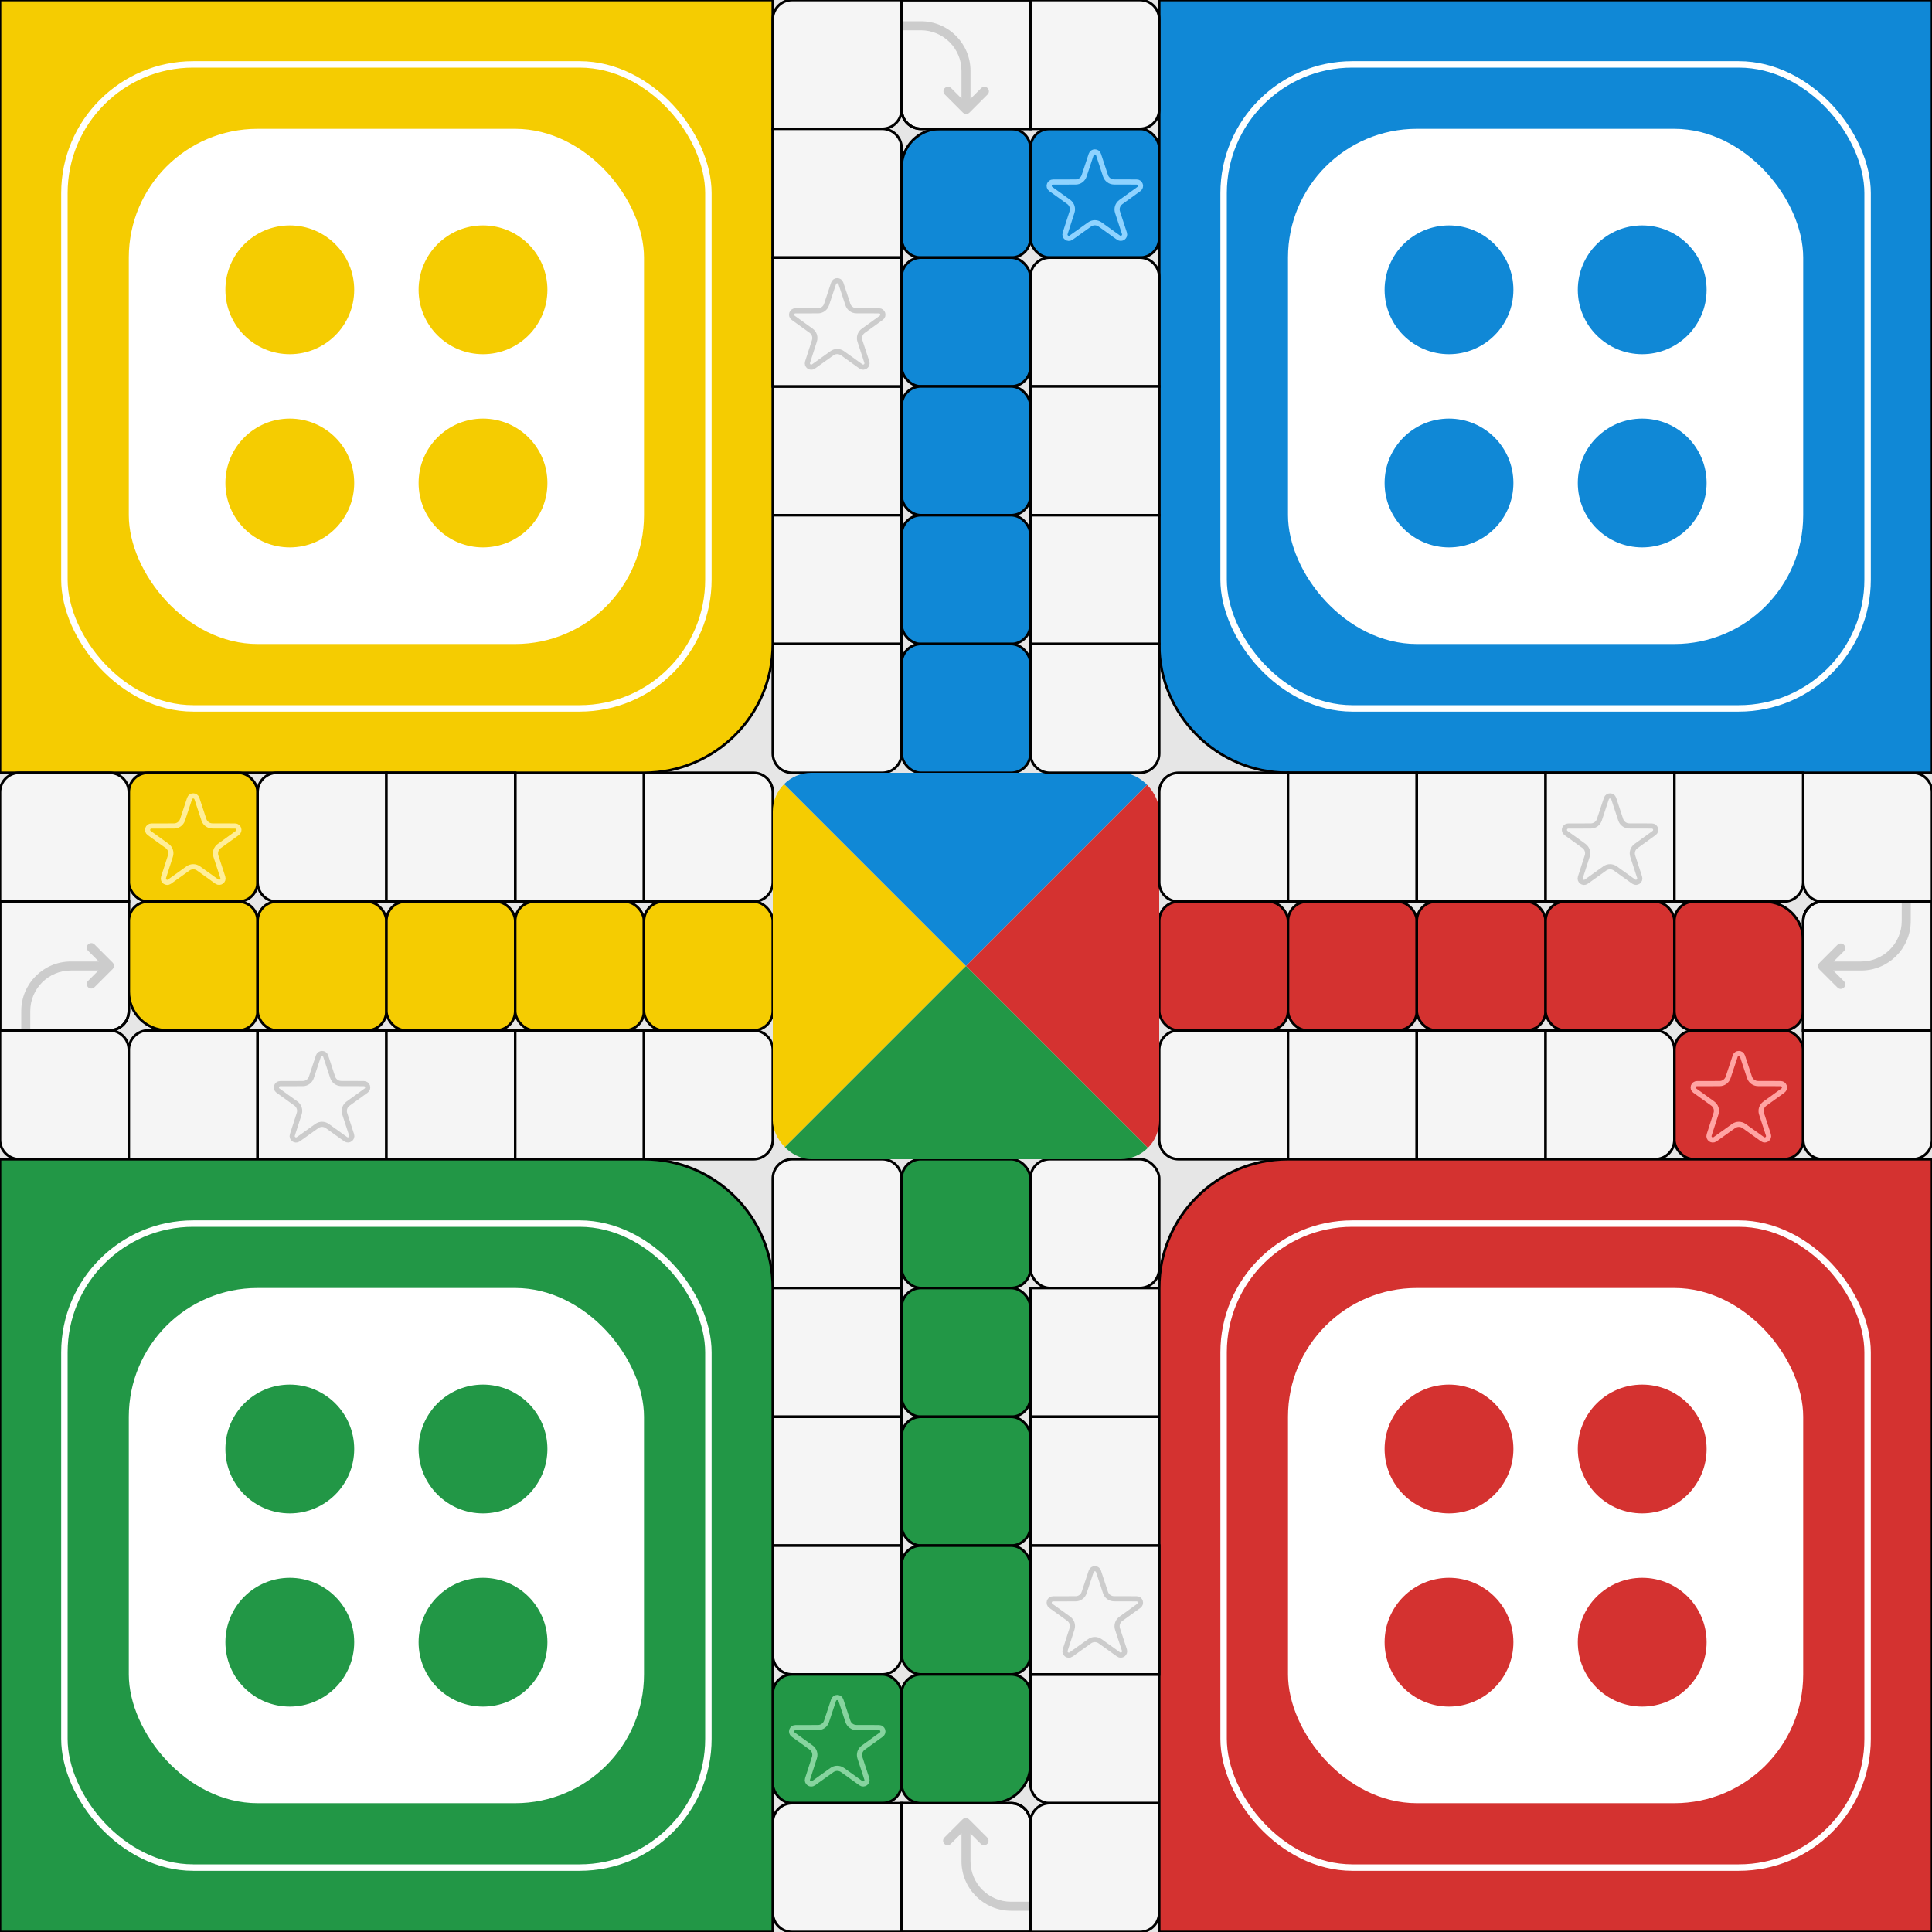 <svg xmlns="http://www.w3.org/2000/svg" width="1500" height="1500" viewBox="0 0 1500 1500" fill="none">
<rect x="0" y="0" width="1500" height="1500" fill="#333333" stroke="none"/>
<g clip-path="url(#clip0_4_818)">
<rect width="1500" height="1500" fill="white"/>
<rect width="1500" height="1500" fill="#E6E6E6"/>
<path d="M700 130C700 113.431 713.431 100 730 100H785C793.284 100 800 106.716 800 115V185C800 193.284 793.284 200 785 200H715C706.716 200 700 193.284 700 185V130Z" fill="#1088D6" stroke="black" stroke-width="2"/>
<rect x="800" y="100" width="100" height="100" rx="15" fill="#1088D6" stroke="black" stroke-width="2"/>
<path d="M826.989 181.154C826.103 183.906 829.237 186.196 831.589 184.516L845.965 174.239C848.402 172.497 851.678 172.499 854.113 174.244L868.396 184.481C870.752 186.17 873.895 183.867 872.995 181.111L867.645 164.739C866.7 161.846 867.731 158.674 870.198 156.892L884.239 146.743C886.594 145.041 885.396 141.321 882.491 141.313L864.933 141.26C861.92 141.251 859.25 139.314 858.306 136.451L852.884 119.998C851.978 117.253 848.095 117.25 847.186 119.994L841.721 136.494C840.774 139.355 838.101 141.289 835.087 141.293L817.586 141.319C814.676 141.324 813.476 145.052 815.837 146.753L829.75 156.776C832.214 158.551 833.252 161.712 832.321 164.603L826.989 181.154Z" stroke="#8FD3FF" stroke-width="4"/>
<rect x="700" y="200" width="100" height="100" rx="15" fill="#1088D6" stroke="black" stroke-width="2"/>
<rect x="600" y="300" width="100" height="100" fill="#F5F5F5" stroke="black" stroke-width="2"/>
<rect x="700" y="300" width="100" height="100" rx="15" fill="#1088D6" stroke="black" stroke-width="2"/>
<rect x="600" y="400" width="100" height="100" fill="#F5F5F5" stroke="black" stroke-width="2"/>
<rect x="700" y="400" width="100" height="100" rx="15" fill="#1088D6" stroke="black" stroke-width="2"/>
<path d="M600 500H700V585C700 593.284 693.284 600 685 600H615C606.716 600 600 593.284 600 585V500Z" fill="#F5F5F5" stroke="black" stroke-width="2"/>
<rect x="700" y="500" width="100" height="100" rx="15" fill="#1088D6" stroke="black" stroke-width="2"/>
<rect x="400" y="600" width="100" height="100" fill="#F5F5F5" stroke="black" stroke-width="2"/>
<path d="M500 600H585C593.284 600 600 606.716 600 615V685C600 693.284 593.284 700 585 700H500V600Z" fill="#F5F5F5" stroke="black" stroke-width="2"/>
<path d="M1400 600H1485C1493.28 600 1500 606.716 1500 615V700H1415C1406.72 700 1400 693.284 1400 685V600Z" fill="#F5F5F5" stroke="black" stroke-width="2"/>
<path d="M100 785C100 793.284 93.284 800 85 800H0V700H100V785Z" fill="#F5F5F5" stroke="black" stroke-width="2"/>
<path d="M16.5 785C16.5 763.737 33.737 746.5 55 746.5H76.692L68.383 738.19C67.016 736.824 67.016 734.608 68.383 733.241C69.75 731.874 71.965 731.874 73.332 733.241L87.475 747.383C88.842 748.75 88.842 750.966 87.475 752.333L73.332 766.475C71.965 767.841 69.75 767.841 68.383 766.475C67.016 765.108 67.016 762.892 68.383 761.525L76.407 753.5H55C37.603 753.5 23.5 767.603 23.5 785V800H16.5V785Z" fill="#CCCCCC"/>
<path d="M100 785C100 793.284 93.284 800 85 800H0V700H100V785Z" stroke="black" stroke-width="2"/>
<path d="M100 715C100 706.716 106.716 700 115 700H185C193.284 700 200 706.716 200 715V785C200 793.284 193.284 800 185 800H130C113.431 800 100 786.569 100 770V715Z" fill="#F5CC01" stroke="black" stroke-width="2"/>
<rect x="200" y="700" width="100" height="100" rx="15" fill="#F5CC01" stroke="black" stroke-width="2"/>
<rect x="300" y="700" width="100" height="100" rx="15" fill="#F5CC01" stroke="black" stroke-width="2"/>
<rect x="400" y="700" width="100" height="100" rx="15" fill="#F5CC01" stroke="black" stroke-width="2"/>
<rect x="500" y="700" width="100" height="100" rx="15" fill="#F5CC01" stroke="black" stroke-width="2"/>
<rect x="900" y="700" width="100" height="100" rx="15" fill="#D43230" stroke="black" stroke-width="2"/>
<rect x="1000" y="700" width="100" height="100" rx="15" fill="#D43230" stroke="black" stroke-width="2"/>
<rect x="1100" y="700" width="100" height="100" rx="15" fill="#D43230" stroke="black" stroke-width="2"/>
<rect x="1200" y="700" width="100" height="100" rx="15" fill="#D43230" stroke="black" stroke-width="2"/>
<path d="M1300 715C1300 706.716 1306.72 700 1315 700H1370C1386.57 700 1400 713.431 1400 730V785C1400 793.284 1393.28 800 1385 800H1315C1306.72 800 1300 793.284 1300 785V715Z" fill="#D43230" stroke="black" stroke-width="2"/>
<path d="M1400 715C1400 706.716 1406.72 700 1415 700H1500V800H1400V715Z" fill="#F5F5F5" stroke="black" stroke-width="2"/>
<path d="M1483.5 715C1483.5 736.263 1466.26 753.5 1445 753.5H1423.31L1431.62 761.81C1432.98 763.176 1432.98 765.392 1431.62 766.759C1430.25 768.126 1428.03 768.126 1426.67 766.759L1412.52 752.617C1411.16 751.25 1411.16 749.034 1412.52 747.667L1426.67 733.525C1428.03 732.159 1430.25 732.159 1431.62 733.525C1432.98 734.892 1432.98 737.108 1431.62 738.475L1423.59 746.5H1445C1462.4 746.5 1476.5 732.397 1476.5 715V700H1483.5V715Z" fill="#CCCCCC"/>
<path d="M1400 715C1400 706.716 1406.72 700 1415 700H1500V800H1400V715Z" stroke="black" stroke-width="2"/>
<path d="M0 800H85C93.284 800 100 806.716 100 815V900H15C6.716 900 0 893.284 0 885V800Z" fill="#F5F5F5" stroke="black" stroke-width="2"/>
<path d="M100 815C100 806.716 106.716 800 115 800H200V900H100V815Z" fill="#F5F5F5" stroke="black" stroke-width="2"/>
<rect x="200" y="800" width="100" height="100" fill="#F5F5F5" stroke="black" stroke-width="2"/>
<path d="M226.989 881.154C226.102 883.906 229.237 886.196 231.588 884.516L245.964 874.239C248.402 872.497 251.678 872.499 254.113 874.244L268.396 884.481C270.752 886.17 273.895 883.867 272.995 881.111L267.645 864.739C266.7 861.846 267.731 858.674 270.198 856.892L284.239 846.743C286.594 845.041 285.396 841.321 282.491 841.312L264.933 841.26C261.919 841.251 259.25 839.314 258.306 836.451L252.883 819.998C251.978 817.253 248.095 817.25 247.186 819.994L241.721 836.494C240.773 839.355 238.1 841.288 235.086 841.293L217.585 841.319C214.676 841.324 213.476 845.052 215.836 846.753L229.75 856.776C232.213 858.551 233.252 861.712 232.321 864.603L226.989 881.154Z" stroke="#CCCCCC" stroke-width="4"/>
<rect x="300" y="800" width="100" height="100" fill="#F5F5F5" stroke="black" stroke-width="2"/>
<rect x="400" y="800" width="100" height="100" fill="#F5F5F5" stroke="black" stroke-width="2"/>
<path d="M500 800H585C593.284 800 600 806.716 600 815V885C600 893.284 593.284 900 585 900H500V800Z" fill="#F5F5F5" stroke="black" stroke-width="2"/>
<path d="M900 815C900 806.716 906.716 800 915 800H1000V900H915C906.716 900 900 893.284 900 885V815Z" fill="#F5F5F5" stroke="black" stroke-width="2"/>
<rect x="1000" y="800" width="100" height="100" fill="#F5F5F5" stroke="black" stroke-width="2"/>
<rect x="1100" y="800" width="100" height="100" fill="#F5F5F5" stroke="black" stroke-width="2"/>
<path d="M1200 800H1285C1293.28 800 1300 806.716 1300 815V885C1300 893.284 1293.28 900 1285 900H1200V800Z" fill="#F5F5F5" stroke="black" stroke-width="2"/>
<rect x="1300" y="800" width="100" height="100" rx="15" fill="#D43230" stroke="black" stroke-width="2"/>
<path d="M1326.99 881.154C1326.1 883.906 1329.24 886.196 1331.59 884.516L1345.96 874.239C1348.4 872.497 1351.68 872.499 1354.11 874.244L1368.4 884.481C1370.75 886.17 1373.9 883.867 1372.99 881.111L1367.65 864.739C1366.7 861.846 1367.73 858.674 1370.2 856.892L1384.24 846.743C1386.59 845.041 1385.4 841.321 1382.49 841.312L1364.93 841.26C1361.92 841.251 1359.25 839.314 1358.31 836.451L1352.88 819.998C1351.98 817.253 1348.1 817.25 1347.19 819.994L1341.72 836.494C1340.77 839.355 1338.1 841.288 1335.09 841.293L1317.59 841.319C1314.68 841.324 1313.48 845.052 1315.84 846.753L1329.75 856.776C1332.21 858.551 1333.25 861.712 1332.32 864.603L1326.99 881.154Z" stroke="#FFA4A3" stroke-width="4"/>
<path d="M1400 800H1500V885C1500 893.284 1493.28 900 1485 900H1415C1406.72 900 1400 893.284 1400 885V800Z" fill="#F5F5F5" stroke="black" stroke-width="2"/>
<path d="M600 915C600 906.716 606.716 900 615 900H685C693.284 900 700 906.716 700 915V1000H600V915Z" fill="#F5F5F5" stroke="black" stroke-width="2"/>
<rect x="700" y="900" width="100" height="100" rx="15" fill="#229746" stroke="black" stroke-width="2"/>
<rect x="800" y="900" width="100" height="100" rx="15" fill="#F5F5F5" stroke="black" stroke-width="2"/>
<rect x="600" y="1000" width="100" height="100" fill="#F5F5F5" stroke="black" stroke-width="2"/>
<rect x="700" y="1000" width="100" height="100" rx="15" fill="#229746" stroke="black" stroke-width="2"/>
<rect x="800" y="1000" width="100" height="100" fill="#F5F5F5" stroke="black" stroke-width="2"/>
<rect x="600" y="1100" width="100" height="100" fill="#F5F5F5" stroke="black" stroke-width="2"/>
<rect x="700" y="1100" width="100" height="100" rx="15" fill="#229746" stroke="black" stroke-width="2"/>
<rect x="800" y="1100" width="100" height="100" fill="#F5F5F5" stroke="black" stroke-width="2"/>
<path d="M600 1200H700V1285C700 1293.28 693.284 1300 685 1300H615C606.716 1300 600 1293.28 600 1285V1200Z" fill="#F5F5F5" stroke="black" stroke-width="2"/>
<rect x="700" y="1200" width="100" height="100" rx="15" fill="#229746" stroke="black" stroke-width="2"/>
<path d="M800 1300H900V1400H815C806.716 1400 800 1393.28 800 1385V1300Z" fill="#F5F5F5" stroke="black" stroke-width="2"/>
<rect x="600" y="1300" width="100" height="100" rx="15" fill="#229746" stroke="black" stroke-width="2"/>
<path d="M626.989 1381.15C626.103 1383.91 629.237 1386.2 631.589 1384.52L645.965 1374.24C648.402 1372.5 651.678 1372.5 654.113 1374.24L668.396 1384.48C670.752 1386.17 673.895 1383.87 672.995 1381.11L667.645 1364.74C666.7 1361.85 667.731 1358.67 670.198 1356.89L684.239 1346.74C686.594 1345.04 685.396 1341.32 682.491 1341.31L664.933 1341.26C661.92 1341.25 659.25 1339.31 658.306 1336.45L652.884 1320C651.978 1317.25 648.095 1317.25 647.186 1319.99L641.721 1336.49C640.774 1339.36 638.101 1341.29 635.087 1341.29L617.586 1341.32C614.676 1341.32 613.476 1345.05 615.837 1346.75L629.75 1356.78C632.214 1358.55 633.252 1361.71 632.321 1364.6L626.989 1381.15Z" stroke="#87D49F" stroke-width="4"/>
<path d="M600 1415C600 1406.72 606.716 1400 615 1400H700V1500H615C606.716 1500 600 1493.28 600 1485V1415Z" fill="#F5F5F5" stroke="black" stroke-width="2"/>
<path d="M785 1400C793.284 1400 800 1406.72 800 1415V1500H700V1400H785Z" fill="#F5F5F5" stroke="black" stroke-width="2"/>
<path d="M785 1483.5C763.737 1483.5 746.5 1466.26 746.5 1445V1423.31L738.19 1431.62C736.824 1432.98 734.608 1432.98 733.241 1431.62C731.874 1430.25 731.874 1428.03 733.241 1426.67L747.383 1412.53C748.75 1411.16 750.966 1411.16 752.333 1412.53L766.475 1426.67C767.841 1428.03 767.841 1430.25 766.475 1431.62C765.108 1432.98 762.892 1432.98 761.525 1431.62L753.5 1423.59V1445C753.5 1462.4 767.603 1476.5 785 1476.5H800V1483.5H785Z" fill="#CCCCCC"/>
<path d="M785 1400C793.284 1400 800 1406.72 800 1415V1500H700V1400H785Z" stroke="black" stroke-width="2"/>
<path d="M800 1415C800 1406.72 806.716 1400 815 1400H900V1485C900 1493.28 893.284 1500 885 1500H800V1415Z" fill="#F5F5F5" stroke="black" stroke-width="2"/>
<path d="M0 0H600V500C600 555.228 555.228 600 500 600H0V0Z" fill="#F5CC01"/>
<path d="M0 0H600V500C600 555.228 555.228 600 500 600H0V0Z" stroke="black" stroke-width="2"/>
<rect x="50" y="50" width="500" height="500" rx="100" stroke="white" stroke-width="5"/>
<rect x="100" y="100" width="400" height="400" rx="100" fill="white"/>
<circle cx="225" cy="225" r="50" fill="#F5CC01"/>
<circle cx="375" cy="225" r="50" fill="#F5CC01"/>
<circle cx="225" cy="375" r="50" fill="#F5CC01"/>
<circle cx="375" cy="375" r="50" fill="#F5CC01"/>
<path d="M900 0H1500V600H1000C944.772 600 900 555.228 900 500V0Z" fill="#1088D6"/>
<path d="M900 0H1500V600H1000C944.772 600 900 555.228 900 500V0Z" stroke="black" stroke-width="2"/>
<rect x="950" y="50" width="500" height="500" rx="100" stroke="white" stroke-width="5"/>
<rect x="1000" y="100" width="400" height="400" rx="100" fill="white"/>
<circle cx="1125" cy="225" r="50" fill="#1088D6"/>
<circle cx="1275" cy="225" r="50" fill="#1088D6"/>
<circle cx="1125" cy="375" r="50" fill="#1088D6"/>
<circle cx="1275" cy="375" r="50" fill="#1088D6"/>
<path d="M900 1000C900 944.772 944.772 900 1000 900H1500V1500H900V1000Z" fill="#D43230"/>
<path d="M900 1000C900 944.772 944.772 900 1000 900H1500V1500H900V1000Z" stroke="black" stroke-width="2"/>
<rect x="950" y="950" width="500" height="500" rx="100" stroke="white" stroke-width="5"/>
<rect x="1000" y="1000" width="400" height="400" rx="100" fill="white"/>
<circle cx="1125" cy="1125" r="50" fill="#D43230"/>
<circle cx="1275" cy="1125" r="50" fill="#D43230"/>
<circle cx="1125" cy="1275" r="50" fill="#D43230"/>
<circle cx="1275" cy="1275" r="50" fill="#D43230"/>
<path d="M0 900H500C555.228 900 600 944.772 600 1000V1500H0V900Z" fill="#229746"/>
<path d="M0 900H500C555.228 900 600 944.772 600 1000V1500H0V900Z" stroke="black" stroke-width="2"/>
<rect x="50" y="950" width="500" height="500" rx="100" stroke="white" stroke-width="5"/>
<rect x="100" y="1000" width="400" height="400" rx="100" fill="white"/>
<circle cx="225" cy="1125" r="50" fill="#229746"/>
<circle cx="375" cy="1125" r="50" fill="#229746"/>
<circle cx="225" cy="1275" r="50" fill="#229746"/>
<circle cx="375" cy="1275" r="50" fill="#229746"/>
<g clip-path="url(#clip1_4_818)">
<path d="M600 900L750 750L600 600V900Z" fill="#F5CC01"/>
<path d="M600 600L750 750L900 600H600Z" fill="#1088D6"/>
<path d="M900 600L750 750L900 900V600Z" fill="#D43230"/>
<path d="M900 900L750 750L600 900H900Z" fill="#229746"/>
</g>
<rect x="800" y="1200" width="100" height="100" fill="#F5F5F5" stroke="black" stroke-width="2"/>
<path d="M826.989 1281.15C826.103 1283.91 829.237 1286.2 831.589 1284.52L845.965 1274.24C848.402 1272.5 851.678 1272.5 854.113 1274.24L868.396 1284.48C870.752 1286.17 873.895 1283.87 872.995 1281.11L867.645 1264.74C866.7 1261.85 867.731 1258.67 870.198 1256.89L884.239 1246.74C886.594 1245.04 885.396 1241.32 882.491 1241.31L864.933 1241.26C861.92 1241.25 859.25 1239.31 858.306 1236.45L852.884 1220C851.978 1217.25 848.095 1217.25 847.186 1219.99L841.721 1236.49C840.774 1239.36 838.101 1241.29 835.087 1241.29L817.586 1241.32C814.676 1241.32 813.476 1245.05 815.837 1246.75L829.75 1256.78C832.214 1258.55 833.252 1261.71 832.321 1264.6L826.989 1281.15Z" stroke="#CCCCCC" stroke-width="4"/>
<path d="M700 1315C700 1306.72 706.716 1300 715 1300H785C793.284 1300 800 1306.72 800 1315V1370C800 1386.57 786.569 1400 770 1400H715C706.716 1400 700 1393.28 700 1385V1315Z" fill="#229746" stroke="black" stroke-width="2"/>
<path d="M0 615C0 606.716 6.716 600 15 600H85C93.284 600 100 606.716 100 615V700H0V615Z" fill="#F5F5F5" stroke="black" stroke-width="2"/>
<rect x="100" y="600" width="100" height="100" rx="15" fill="#F5CC01" stroke="black" stroke-width="2"/>
<path d="M126.989 681.154C126.102 683.906 129.237 686.196 131.588 684.516L145.964 674.239C148.402 672.497 151.678 672.499 154.113 674.244L168.396 684.481C170.752 686.17 173.895 683.867 172.995 681.111L167.645 664.739C166.7 661.846 167.731 658.674 170.198 656.892L184.239 646.743C186.594 645.041 185.396 641.321 182.491 641.312L164.933 641.26C161.919 641.251 159.25 639.314 158.306 636.451L152.883 619.998C151.978 617.253 148.095 617.25 147.186 619.994L141.721 636.494C140.773 639.355 138.1 641.288 135.086 641.293L117.585 641.319C114.676 641.324 113.476 645.052 115.836 646.753L129.75 656.776C132.213 658.551 133.252 661.712 132.321 664.603L126.989 681.154Z" stroke="#FFEE99" stroke-width="4"/>
<path d="M200 615C200 606.716 206.716 600 215 600H300V700H215C206.716 700 200 693.284 200 685V615Z" fill="#F5F5F5" stroke="black" stroke-width="2"/>
<rect x="300" y="600" width="100" height="100" fill="#F5F5F5" stroke="black" stroke-width="2"/>
<path d="M600 15C600 6.716 606.716 0 615 0H700V85C700 93.284 693.284 100 685 100H600V15Z" fill="#F5F5F5" stroke="black" stroke-width="2"/>
<path d="M715 100C706.716 100 700 93.284 700 85V0H800V100H715Z" fill="#F5F5F5" stroke="black" stroke-width="2"/>
<path d="M715 16.5C736.263 16.5 753.5 33.737 753.5 55V76.693L761.81 68.383C763.176 67.016 765.392 67.016 766.759 68.383C768.126 69.75 768.126 71.966 766.759 73.332L752.617 87.475C751.25 88.842 749.034 88.842 747.667 87.475L733.525 73.332C732.159 71.966 732.159 69.75 733.525 68.383C734.892 67.016 737.108 67.016 738.475 68.383L746.5 76.408V55C746.5 37.603 732.397 23.5 715 23.5H700V16.5H715Z" fill="#CCCCCC"/>
<path d="M715 100C706.716 100 700 93.284 700 85V0H800V100H715Z" stroke="black" stroke-width="2"/>
<path d="M800 0H885C893.284 0 900 6.716 900 15V85C900 93.284 893.284 100 885 100H800V0Z" fill="#F5F5F5" stroke="black" stroke-width="2"/>
<path d="M600 100H685C693.284 100 700 106.716 700 115V200H600V100Z" fill="#F5F5F5" stroke="black" stroke-width="2"/>
<rect x="600" y="200" width="100" height="100" fill="#F5F5F5" stroke="black" stroke-width="2"/>
<path d="M626.989 281.154C626.102 283.906 629.237 286.196 631.588 284.516L645.964 274.239C648.402 272.497 651.678 272.499 654.113 274.244L668.396 284.481C670.752 286.17 673.895 283.867 672.995 281.111L667.645 264.739C666.7 261.846 667.731 258.674 670.198 256.892L684.239 246.743C686.594 245.041 685.396 241.321 682.491 241.313L664.933 241.26C661.919 241.251 659.25 239.314 658.306 236.451L652.883 219.998C651.978 217.253 648.095 217.25 647.186 219.994L641.721 236.494C640.773 239.355 638.1 241.289 635.086 241.293L617.585 241.319C614.676 241.324 613.476 245.052 615.836 246.753L629.75 256.776C632.213 258.551 633.252 261.712 632.321 264.603L626.989 281.154Z" stroke="#CCCCCC" stroke-width="4"/>
<path d="M800 215C800 206.716 806.716 200 815 200H885C893.284 200 900 206.716 900 215V300H800V215Z" fill="#F5F5F5" stroke="black" stroke-width="2"/>
<rect x="800" y="300" width="100" height="100" fill="#F5F5F5" stroke="black" stroke-width="2"/>
<rect x="800" y="400" width="100" height="100" fill="#F5F5F5" stroke="black" stroke-width="2"/>
<path d="M800 500H900V585C900 593.284 893.284 600 885 600H815C806.716 600 800 593.284 800 585V500Z" fill="#F5F5F5" stroke="black" stroke-width="2"/>
<path d="M900 615C900 606.716 906.716 600 915 600H1000V700H915C906.716 700 900 693.284 900 685V615Z" fill="#F5F5F5" stroke="black" stroke-width="2"/>
<rect x="1000" y="600" width="100" height="100" fill="#F5F5F5" stroke="black" stroke-width="2"/>
<rect x="1100" y="600" width="100" height="100" fill="#F5F5F5" stroke="black" stroke-width="2"/>
<rect x="1200" y="600" width="100" height="100" fill="#F5F5F5" stroke="black" stroke-width="2"/>
<path d="M1226.99 681.154C1226.1 683.906 1229.24 686.196 1231.59 684.516L1245.96 674.239C1248.4 672.497 1251.68 672.499 1254.11 674.244L1268.4 684.481C1270.75 686.17 1273.9 683.867 1272.99 681.111L1267.65 664.739C1266.7 661.846 1267.73 658.674 1270.2 656.892L1284.24 646.743C1286.59 645.041 1285.4 641.321 1282.49 641.312L1264.93 641.26C1261.92 641.251 1259.25 639.314 1258.31 636.451L1252.88 619.998C1251.98 617.253 1248.1 617.25 1247.19 619.994L1241.72 636.494C1240.77 639.355 1238.1 641.288 1235.09 641.293L1217.59 641.319C1214.68 641.324 1213.48 645.052 1215.84 646.753L1229.75 656.776C1232.21 658.551 1233.25 661.712 1232.32 664.603L1226.99 681.154Z" stroke="#CCCCCC" stroke-width="4"/>
<path d="M1300 600H1400V685C1400 693.284 1393.28 700 1385 700H1300V600Z" fill="#F5F5F5" stroke="black" stroke-width="2"/>
</g>
<defs>
<clipPath id="clip0_4_818">
<rect width="1500" height="1500" fill="white"/>
</clipPath>
<clipPath id="clip1_4_818">
<rect x="600" y="600" width="300" height="300" rx="30" fill="white"/>
</clipPath>
</defs>
</svg>
